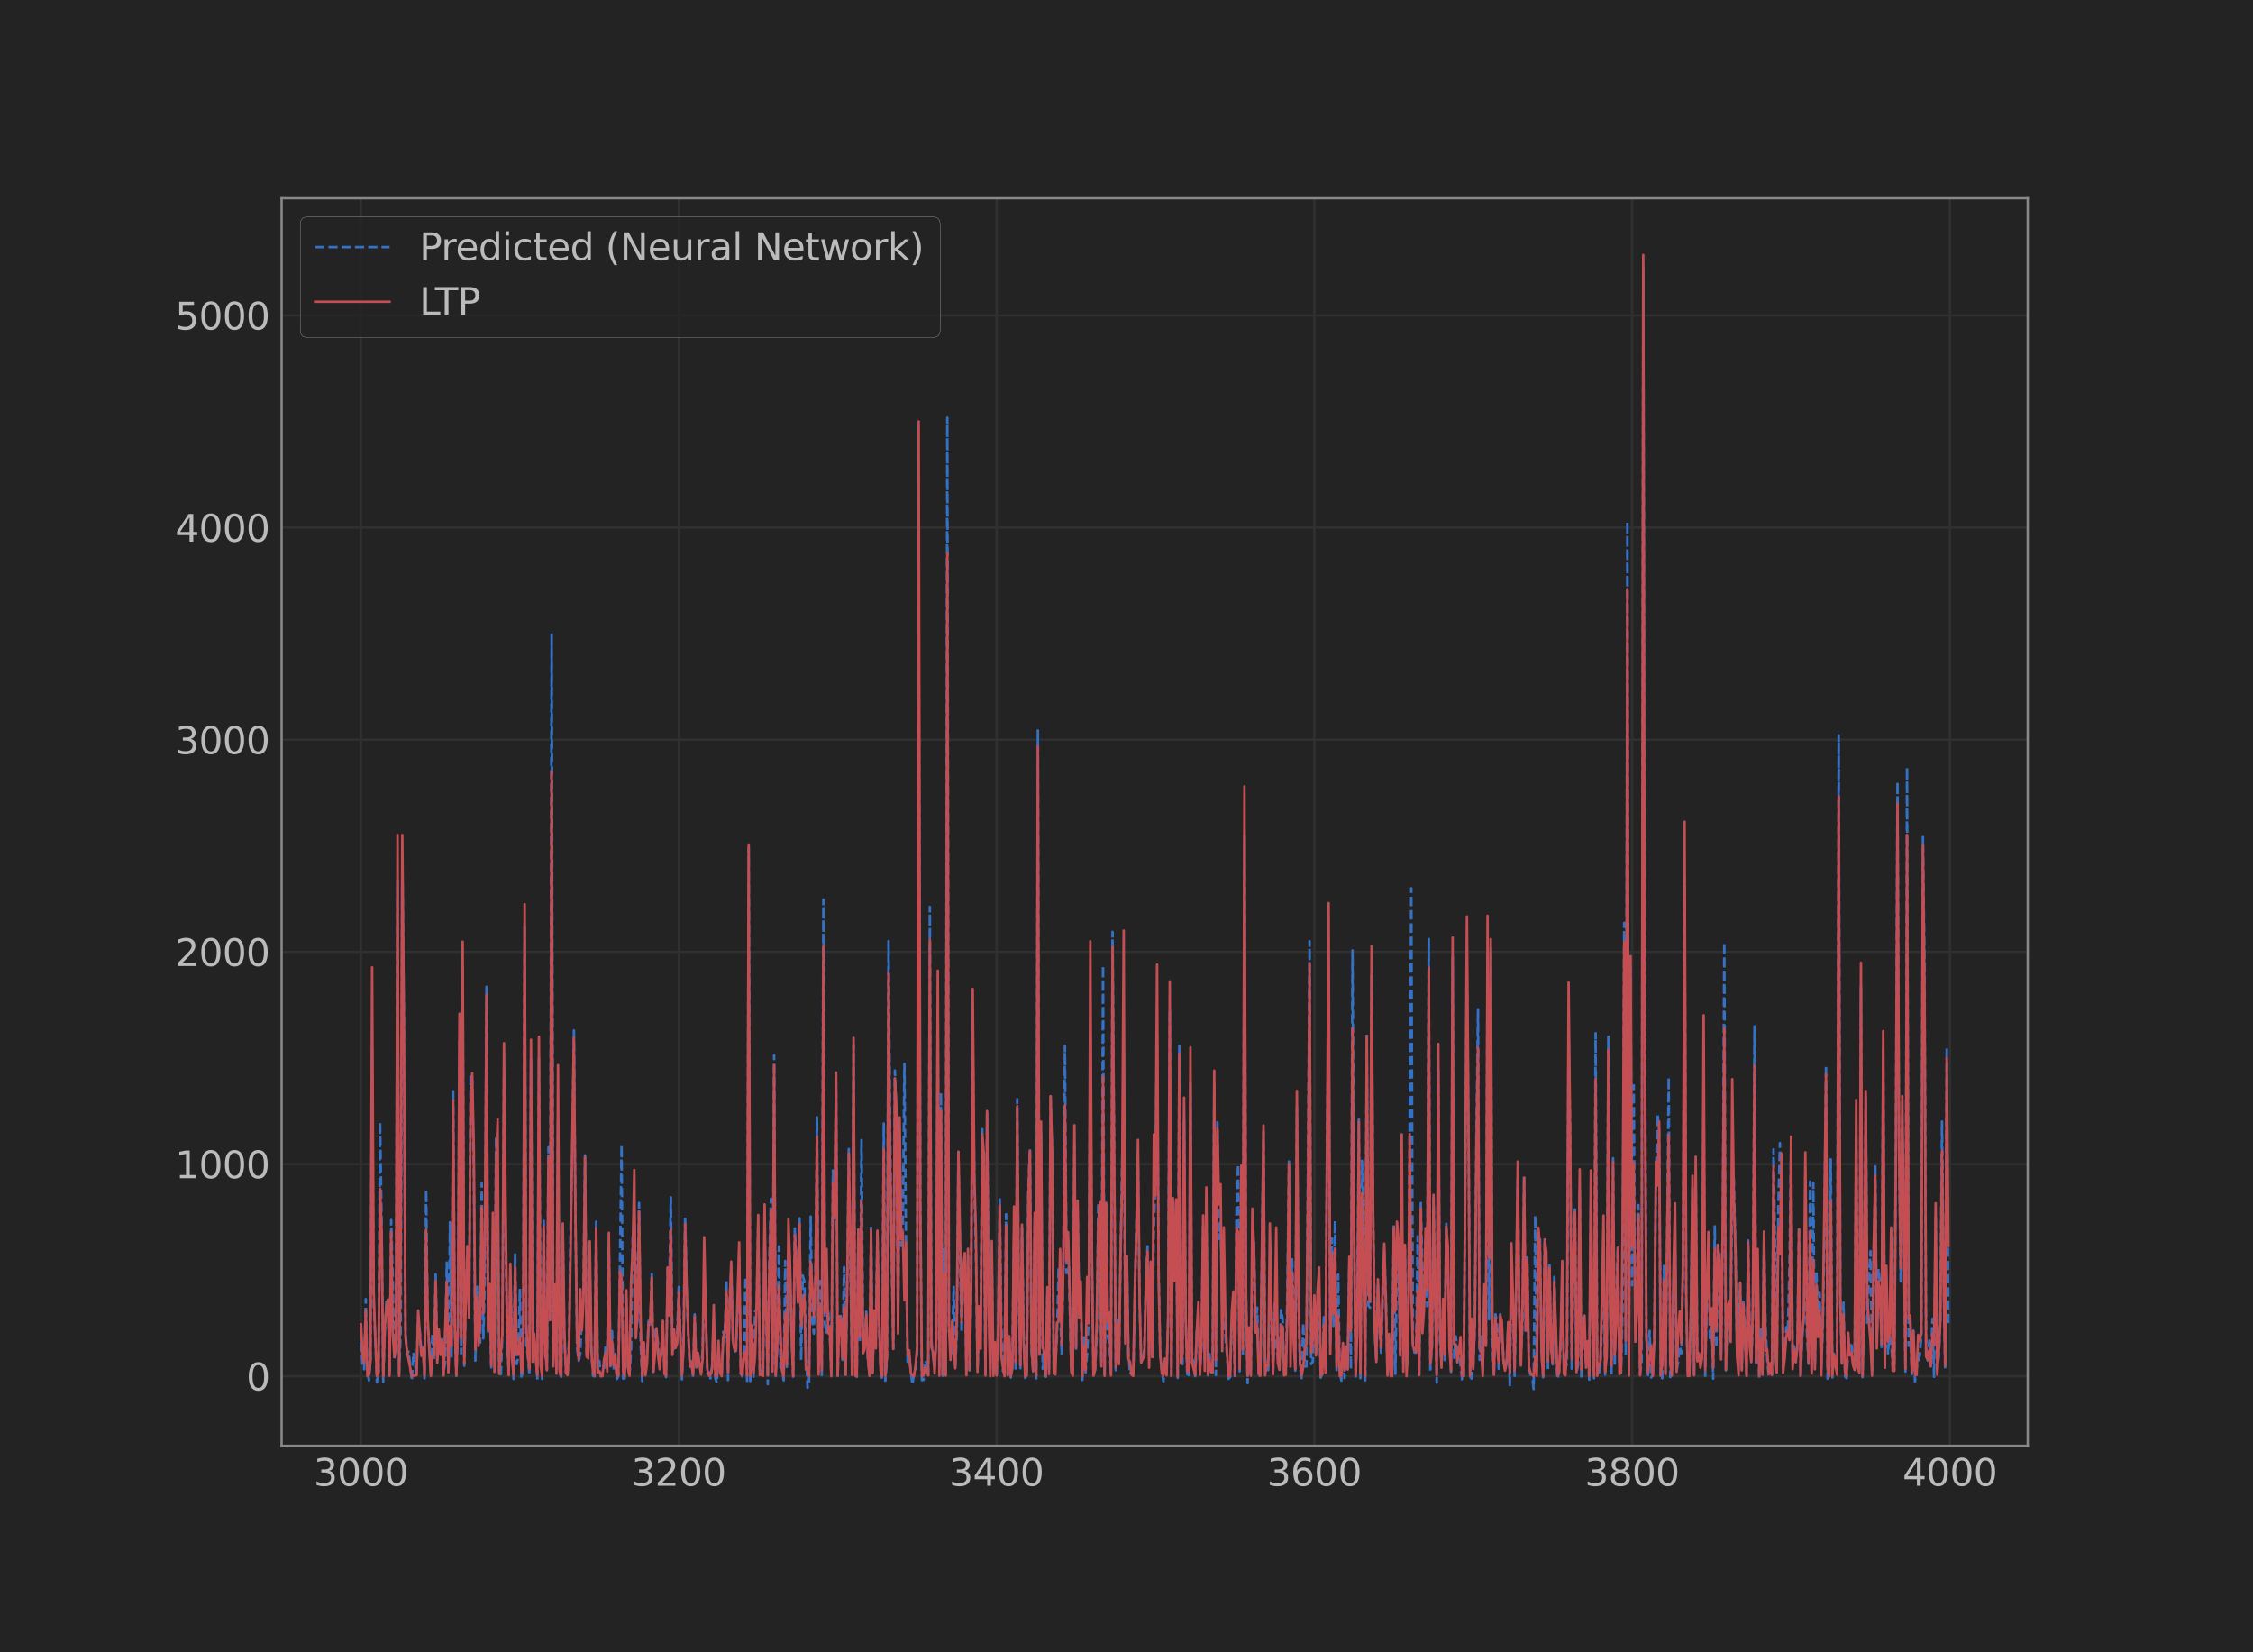 <?xml version="1.0" encoding="utf-8" standalone="no"?>
<!DOCTYPE svg PUBLIC "-//W3C//DTD SVG 1.1//EN"
  "http://www.w3.org/Graphics/SVG/1.1/DTD/svg11.dtd">
<svg xmlns:xlink="http://www.w3.org/1999/xlink" width="1080pt" height="792pt" viewBox="0 0 1080 792" xmlns="http://www.w3.org/2000/svg" version="1.1">
 <defs>
  <style type="text/css">*{stroke-linejoin: round; stroke-linecap: butt}</style>
 </defs>
 <g id="figure_1">
  <g id="patch_1">
   <path d="M 0 792 
L 1080 792 
L 1080 0 
L 0 0 
z
" style="fill: #232323"/>
  </g>
  <g id="axes_1">
   <g id="patch_2">
    <path d="M 135 693 
L 972 693 
L 972 95.04 
L 135 95.04 
z
" style="fill: #232323"/>
   </g>
   <g id="matplotlib.axis_1">
    <g id="xtick_1">
     <g id="line2d_1">
      <path d="M 173.045 693 
L 173.045 95.04 
" clip-path="url(#p5b82b9f1f6)" style="fill: none; stroke: #303030; stroke-width: 1.12; stroke-linecap: square"/>
     </g>
     <g id="line2d_2"/>
     <g id="text_1">
      <!-- 3000 -->
      <g style="fill: #bbbbbb" transform="translate(150.331 712.163)scale(0.178 -0.178)">
       <defs>
        <path id="DejaVuSans-33" d="M 2597 2516 
Q 3050 2419 3304 2112 
Q 3559 1806 3559 1356 
Q 3559 666 3084 287 
Q 2609 -91 1734 -91 
Q 1441 -91 1130 -33 
Q 819 25 488 141 
L 488 750 
Q 750 597 1062 519 
Q 1375 441 1716 441 
Q 2309 441 2620 675 
Q 2931 909 2931 1356 
Q 2931 1769 2642 2001 
Q 2353 2234 1838 2234 
L 1294 2234 
L 1294 2753 
L 1863 2753 
Q 2328 2753 2575 2939 
Q 2822 3125 2822 3475 
Q 2822 3834 2567 4026 
Q 2313 4219 1838 4219 
Q 1578 4219 1281 4162 
Q 984 4106 628 3988 
L 628 4550 
Q 988 4650 1302 4700 
Q 1616 4750 1894 4750 
Q 2613 4750 3031 4423 
Q 3450 4097 3450 3541 
Q 3450 3153 3228 2886 
Q 3006 2619 2597 2516 
z
" transform="scale(0.016)"/>
        <path id="DejaVuSans-30" d="M 2034 4250 
Q 1547 4250 1301 3770 
Q 1056 3291 1056 2328 
Q 1056 1369 1301 889 
Q 1547 409 2034 409 
Q 2525 409 2770 889 
Q 3016 1369 3016 2328 
Q 3016 3291 2770 3770 
Q 2525 4250 2034 4250 
z
M 2034 4750 
Q 2819 4750 3233 4129 
Q 3647 3509 3647 2328 
Q 3647 1150 3233 529 
Q 2819 -91 2034 -91 
Q 1250 -91 836 529 
Q 422 1150 422 2328 
Q 422 3509 836 4129 
Q 1250 4750 2034 4750 
z
" transform="scale(0.016)"/>
       </defs>
       <use xlink:href="#DejaVuSans-33"/>
       <use xlink:href="#DejaVuSans-30" x="63.623"/>
       <use xlink:href="#DejaVuSans-30" x="127.246"/>
       <use xlink:href="#DejaVuSans-30" x="190.869"/>
      </g>
     </g>
    </g>
    <g id="xtick_2">
     <g id="line2d_3">
      <path d="M 325.38 693 
L 325.38 95.04 
" clip-path="url(#p5b82b9f1f6)" style="fill: none; stroke: #303030; stroke-width: 1.12; stroke-linecap: square"/>
     </g>
     <g id="line2d_4"/>
     <g id="text_2">
      <!-- 3200 -->
      <g style="fill: #bbbbbb" transform="translate(302.665 712.163)scale(0.178 -0.178)">
       <defs>
        <path id="DejaVuSans-32" d="M 1228 531 
L 3431 531 
L 3431 0 
L 469 0 
L 469 531 
Q 828 903 1448 1529 
Q 2069 2156 2228 2338 
Q 2531 2678 2651 2914 
Q 2772 3150 2772 3378 
Q 2772 3750 2511 3984 
Q 2250 4219 1831 4219 
Q 1534 4219 1204 4116 
Q 875 4013 500 3803 
L 500 4441 
Q 881 4594 1212 4672 
Q 1544 4750 1819 4750 
Q 2544 4750 2975 4387 
Q 3406 4025 3406 3419 
Q 3406 3131 3298 2873 
Q 3191 2616 2906 2266 
Q 2828 2175 2409 1742 
Q 1991 1309 1228 531 
z
" transform="scale(0.016)"/>
       </defs>
       <use xlink:href="#DejaVuSans-33"/>
       <use xlink:href="#DejaVuSans-32" x="63.623"/>
       <use xlink:href="#DejaVuSans-30" x="127.246"/>
       <use xlink:href="#DejaVuSans-30" x="190.869"/>
      </g>
     </g>
    </g>
    <g id="xtick_3">
     <g id="line2d_5">
      <path d="M 477.714 693 
L 477.714 95.04 
" clip-path="url(#p5b82b9f1f6)" style="fill: none; stroke: #303030; stroke-width: 1.12; stroke-linecap: square"/>
     </g>
     <g id="line2d_6"/>
     <g id="text_3">
      <!-- 3400 -->
      <g style="fill: #bbbbbb" transform="translate(455 712.163)scale(0.178 -0.178)">
       <defs>
        <path id="DejaVuSans-34" d="M 2419 4116 
L 825 1625 
L 2419 1625 
L 2419 4116 
z
M 2253 4666 
L 3047 4666 
L 3047 1625 
L 3713 1625 
L 3713 1100 
L 3047 1100 
L 3047 0 
L 2419 0 
L 2419 1100 
L 313 1100 
L 313 1709 
L 2253 4666 
z
" transform="scale(0.016)"/>
       </defs>
       <use xlink:href="#DejaVuSans-33"/>
       <use xlink:href="#DejaVuSans-34" x="63.623"/>
       <use xlink:href="#DejaVuSans-30" x="127.246"/>
       <use xlink:href="#DejaVuSans-30" x="190.869"/>
      </g>
     </g>
    </g>
    <g id="xtick_4">
     <g id="line2d_7">
      <path d="M 630.048 693 
L 630.048 95.04 
" clip-path="url(#p5b82b9f1f6)" style="fill: none; stroke: #303030; stroke-width: 1.12; stroke-linecap: square"/>
     </g>
     <g id="line2d_8"/>
     <g id="text_4">
      <!-- 3600 -->
      <g style="fill: #bbbbbb" transform="translate(607.334 712.163)scale(0.178 -0.178)">
       <defs>
        <path id="DejaVuSans-36" d="M 2113 2584 
Q 1688 2584 1439 2293 
Q 1191 2003 1191 1497 
Q 1191 994 1439 701 
Q 1688 409 2113 409 
Q 2538 409 2786 701 
Q 3034 994 3034 1497 
Q 3034 2003 2786 2293 
Q 2538 2584 2113 2584 
z
M 3366 4563 
L 3366 3988 
Q 3128 4100 2886 4159 
Q 2644 4219 2406 4219 
Q 1781 4219 1451 3797 
Q 1122 3375 1075 2522 
Q 1259 2794 1537 2939 
Q 1816 3084 2150 3084 
Q 2853 3084 3261 2657 
Q 3669 2231 3669 1497 
Q 3669 778 3244 343 
Q 2819 -91 2113 -91 
Q 1303 -91 875 529 
Q 447 1150 447 2328 
Q 447 3434 972 4092 
Q 1497 4750 2381 4750 
Q 2619 4750 2861 4703 
Q 3103 4656 3366 4563 
z
" transform="scale(0.016)"/>
       </defs>
       <use xlink:href="#DejaVuSans-33"/>
       <use xlink:href="#DejaVuSans-36" x="63.623"/>
       <use xlink:href="#DejaVuSans-30" x="127.246"/>
       <use xlink:href="#DejaVuSans-30" x="190.869"/>
      </g>
     </g>
    </g>
    <g id="xtick_5">
     <g id="line2d_9">
      <path d="M 782.382 693 
L 782.382 95.04 
" clip-path="url(#p5b82b9f1f6)" style="fill: none; stroke: #303030; stroke-width: 1.12; stroke-linecap: square"/>
     </g>
     <g id="line2d_10"/>
     <g id="text_5">
      <!-- 3800 -->
      <g style="fill: #bbbbbb" transform="translate(759.668 712.163)scale(0.178 -0.178)">
       <defs>
        <path id="DejaVuSans-38" d="M 2034 2216 
Q 1584 2216 1326 1975 
Q 1069 1734 1069 1313 
Q 1069 891 1326 650 
Q 1584 409 2034 409 
Q 2484 409 2743 651 
Q 3003 894 3003 1313 
Q 3003 1734 2745 1975 
Q 2488 2216 2034 2216 
z
M 1403 2484 
Q 997 2584 770 2862 
Q 544 3141 544 3541 
Q 544 4100 942 4425 
Q 1341 4750 2034 4750 
Q 2731 4750 3128 4425 
Q 3525 4100 3525 3541 
Q 3525 3141 3298 2862 
Q 3072 2584 2669 2484 
Q 3125 2378 3379 2068 
Q 3634 1759 3634 1313 
Q 3634 634 3220 271 
Q 2806 -91 2034 -91 
Q 1263 -91 848 271 
Q 434 634 434 1313 
Q 434 1759 690 2068 
Q 947 2378 1403 2484 
z
M 1172 3481 
Q 1172 3119 1398 2916 
Q 1625 2713 2034 2713 
Q 2441 2713 2670 2916 
Q 2900 3119 2900 3481 
Q 2900 3844 2670 4047 
Q 2441 4250 2034 4250 
Q 1625 4250 1398 4047 
Q 1172 3844 1172 3481 
z
" transform="scale(0.016)"/>
       </defs>
       <use xlink:href="#DejaVuSans-33"/>
       <use xlink:href="#DejaVuSans-38" x="63.623"/>
       <use xlink:href="#DejaVuSans-30" x="127.246"/>
       <use xlink:href="#DejaVuSans-30" x="190.869"/>
      </g>
     </g>
    </g>
    <g id="xtick_6">
     <g id="line2d_11">
      <path d="M 934.716 693 
L 934.716 95.04 
" clip-path="url(#p5b82b9f1f6)" style="fill: none; stroke: #303030; stroke-width: 1.12; stroke-linecap: square"/>
     </g>
     <g id="line2d_12"/>
     <g id="text_6">
      <!-- 4000 -->
      <g style="fill: #bbbbbb" transform="translate(912.002 712.163)scale(0.178 -0.178)">
       <use xlink:href="#DejaVuSans-34"/>
       <use xlink:href="#DejaVuSans-30" x="63.623"/>
       <use xlink:href="#DejaVuSans-30" x="127.246"/>
       <use xlink:href="#DejaVuSans-30" x="190.869"/>
      </g>
     </g>
    </g>
   </g>
   <g id="matplotlib.axis_2">
    <g id="ytick_1">
     <g id="line2d_13">
      <path d="M 135 659.656 
L 972 659.656 
" clip-path="url(#p5b82b9f1f6)" style="fill: none; stroke: #303030; stroke-width: 1.12; stroke-linecap: square"/>
     </g>
     <g id="line2d_14"/>
     <g id="text_7">
      <!-- 0 -->
      <g style="fill: #bbbbbb" transform="translate(118.043 666.438)scale(0.178 -0.178)">
       <use xlink:href="#DejaVuSans-30"/>
      </g>
     </g>
    </g>
    <g id="ytick_2">
     <g id="line2d_15">
      <path d="M 135 557.955 
L 972 557.955 
" clip-path="url(#p5b82b9f1f6)" style="fill: none; stroke: #303030; stroke-width: 1.12; stroke-linecap: square"/>
     </g>
     <g id="line2d_16"/>
     <g id="text_8">
      <!-- 1000 -->
      <g style="fill: #bbbbbb" transform="translate(83.972 564.737)scale(0.178 -0.178)">
       <defs>
        <path id="DejaVuSans-31" d="M 794 531 
L 1825 531 
L 1825 4091 
L 703 3866 
L 703 4441 
L 1819 4666 
L 2450 4666 
L 2450 531 
L 3481 531 
L 3481 0 
L 794 0 
L 794 531 
z
" transform="scale(0.016)"/>
       </defs>
       <use xlink:href="#DejaVuSans-31"/>
       <use xlink:href="#DejaVuSans-30" x="63.623"/>
       <use xlink:href="#DejaVuSans-30" x="127.246"/>
       <use xlink:href="#DejaVuSans-30" x="190.869"/>
      </g>
     </g>
    </g>
    <g id="ytick_3">
     <g id="line2d_17">
      <path d="M 135 456.255 
L 972 456.255 
" clip-path="url(#p5b82b9f1f6)" style="fill: none; stroke: #303030; stroke-width: 1.12; stroke-linecap: square"/>
     </g>
     <g id="line2d_18"/>
     <g id="text_9">
      <!-- 2000 -->
      <g style="fill: #bbbbbb" transform="translate(83.972 463.037)scale(0.178 -0.178)">
       <use xlink:href="#DejaVuSans-32"/>
       <use xlink:href="#DejaVuSans-30" x="63.623"/>
       <use xlink:href="#DejaVuSans-30" x="127.246"/>
       <use xlink:href="#DejaVuSans-30" x="190.869"/>
      </g>
     </g>
    </g>
    <g id="ytick_4">
     <g id="line2d_19">
      <path d="M 135 354.555 
L 972 354.555 
" clip-path="url(#p5b82b9f1f6)" style="fill: none; stroke: #303030; stroke-width: 1.12; stroke-linecap: square"/>
     </g>
     <g id="line2d_20"/>
     <g id="text_10">
      <!-- 3000 -->
      <g style="fill: #bbbbbb" transform="translate(83.972 361.336)scale(0.178 -0.178)">
       <use xlink:href="#DejaVuSans-33"/>
       <use xlink:href="#DejaVuSans-30" x="63.623"/>
       <use xlink:href="#DejaVuSans-30" x="127.246"/>
       <use xlink:href="#DejaVuSans-30" x="190.869"/>
      </g>
     </g>
    </g>
    <g id="ytick_5">
     <g id="line2d_21">
      <path d="M 135 252.854 
L 972 252.854 
" clip-path="url(#p5b82b9f1f6)" style="fill: none; stroke: #303030; stroke-width: 1.12; stroke-linecap: square"/>
     </g>
     <g id="line2d_22"/>
     <g id="text_11">
      <!-- 4000 -->
      <g style="fill: #bbbbbb" transform="translate(83.972 259.636)scale(0.178 -0.178)">
       <use xlink:href="#DejaVuSans-34"/>
       <use xlink:href="#DejaVuSans-30" x="63.623"/>
       <use xlink:href="#DejaVuSans-30" x="127.246"/>
       <use xlink:href="#DejaVuSans-30" x="190.869"/>
      </g>
     </g>
    </g>
    <g id="ytick_6">
     <g id="line2d_23">
      <path d="M 135 151.154 
L 972 151.154 
" clip-path="url(#p5b82b9f1f6)" style="fill: none; stroke: #303030; stroke-width: 1.12; stroke-linecap: square"/>
     </g>
     <g id="line2d_24"/>
     <g id="text_12">
      <!-- 5000 -->
      <g style="fill: #bbbbbb" transform="translate(83.972 157.935)scale(0.178 -0.178)">
       <defs>
        <path id="DejaVuSans-35" d="M 691 4666 
L 3169 4666 
L 3169 4134 
L 1269 4134 
L 1269 2991 
Q 1406 3038 1543 3061 
Q 1681 3084 1819 3084 
Q 2600 3084 3056 2656 
Q 3513 2228 3513 1497 
Q 3513 744 3044 326 
Q 2575 -91 1722 -91 
Q 1428 -91 1123 -41 
Q 819 9 494 109 
L 494 744 
Q 775 591 1075 516 
Q 1375 441 1709 441 
Q 2250 441 2565 725 
Q 2881 1009 2881 1497 
Q 2881 1984 2565 2268 
Q 2250 2553 1709 2553 
Q 1456 2553 1204 2497 
Q 953 2441 691 2322 
L 691 4666 
z
" transform="scale(0.016)"/>
       </defs>
       <use xlink:href="#DejaVuSans-35"/>
       <use xlink:href="#DejaVuSans-30" x="63.623"/>
       <use xlink:href="#DejaVuSans-30" x="127.246"/>
       <use xlink:href="#DejaVuSans-30" x="190.869"/>
      </g>
     </g>
    </g>
   </g>
   <g id="line2d_25">
    <path d="M 173.045 643.407 
L 173.807 654.529 
L 174.569 656.323 
L 175.33 622.689 
L 176.092 657.542 
L 176.854 661.671 
L 177.615 651.777 
L 178.377 503.867 
L 179.139 625.474 
L 179.9 641.11 
L 180.662 662.607 
L 181.424 657.593 
L 182.186 537.783 
L 182.947 586.679 
L 183.709 662.436 
L 184.471 637.266 
L 185.232 623.872 
L 185.994 628.424 
L 186.756 657.84 
L 187.517 584.807 
L 188.279 612.376 
L 189.041 651.611 
L 189.802 642.452 
L 190.564 421.992 
L 191.326 658.114 
L 192.087 638.243 
L 192.849 410.934 
L 193.611 489.974 
L 194.372 638.025 
L 195.134 649.023 
L 195.896 647.863 
L 197.419 661.793 
L 198.181 648.394 
L 199.704 659.319 
L 200.466 631.026 
L 201.227 638.179 
L 201.989 647.957 
L 202.751 645.74 
L 203.512 660.641 
L 204.274 570.324 
L 205.036 636.105 
L 205.797 644.965 
L 206.559 658.856 
L 207.321 639.278 
L 208.082 651.816 
L 208.844 610.818 
L 209.606 651.886 
L 210.367 643.603 
L 211.129 643.801 
L 211.891 641.843 
L 212.652 657.428 
L 213.414 653.295 
L 214.176 605.184 
L 214.937 657.234 
L 215.699 585.856 
L 216.461 650.195 
L 217.222 522.134 
L 217.984 634.689 
L 218.746 659.566 
L 219.507 636.619 
L 220.269 498.172 
L 221.031 648.739 
L 221.792 464.192 
L 222.554 654.701 
L 223.316 622.908 
L 224.077 597.441 
L 224.839 630.655 
L 225.601 514.715 
L 226.362 517.995 
L 227.124 562.608 
L 227.886 652.228 
L 228.647 616.761 
L 229.409 641.3 
L 230.171 643.606 
L 230.932 567.052 
L 231.694 641.569 
L 232.456 611.725 
L 233.217 472.985 
L 233.979 638.281 
L 234.741 617.946 
L 235.502 655.487 
L 236.264 608.484 
L 237.026 652.065 
L 237.787 544.919 
L 238.549 564.533 
L 239.311 657.063 
L 240.072 659.987 
L 240.834 639.018 
L 241.596 516.054 
L 242.357 594.439 
L 243.119 643.51 
L 243.881 656.69 
L 244.643 611.132 
L 245.404 641.301 
L 246.166 660.964 
L 246.928 601.262 
L 247.689 653.881 
L 248.451 650.227 
L 249.213 617.702 
L 249.974 661.031 
L 250.736 655.351 
L 251.498 443.836 
L 252.259 644.645 
L 253.021 649.864 
L 253.783 659.22 
L 254.544 507.287 
L 255.306 636.582 
L 256.829 647.556 
L 257.591 661.367 
L 258.353 507.216 
L 259.114 637.52 
L 259.876 660.941 
L 260.638 585.224 
L 261.399 649.657 
L 262.161 656.371 
L 262.923 549.9 
L 263.684 632.697 
L 264.446 303.612 
L 265.208 643.298 
L 265.969 625.533 
L 266.731 656.24 
L 267.493 536.537 
L 268.254 658.303 
L 269.016 659.919 
L 269.778 589.241 
L 270.539 642.734 
L 271.301 657.701 
L 272.063 658.049 
L 272.824 641.19 
L 273.586 583.453 
L 274.348 554.673 
L 275.109 493.914 
L 275.871 587.224 
L 276.633 646.346 
L 277.394 652.281 
L 278.156 649.022 
L 278.918 628.652 
L 279.679 617.715 
L 280.441 553.788 
L 281.203 649.222 
L 281.964 647.57 
L 282.726 607.471 
L 283.488 647.591 
L 284.249 659.46 
L 285.011 659.76 
L 285.773 585.599 
L 286.534 657.523 
L 287.296 652.363 
L 288.058 659.719 
L 288.819 657.669 
L 289.581 656.605 
L 290.343 644.348 
L 291.104 645.756 
L 291.866 598.494 
L 292.628 654.968 
L 293.389 638.046 
L 294.151 656.501 
L 294.913 648.916 
L 295.674 661.052 
L 296.436 659.745 
L 297.959 548.89 
L 298.721 660.772 
L 299.483 660.686 
L 300.244 622.538 
L 301.006 656.189 
L 301.768 658.749 
L 302.529 646.751 
L 303.291 593.361 
L 304.053 585.432 
L 304.814 605.61 
L 305.576 633.54 
L 306.338 576.583 
L 307.1 644.164 
L 307.861 662.016 
L 308.623 645.605 
L 309.385 655.457 
L 310.146 650.552 
L 310.908 633.155 
L 311.67 636.352 
L 312.431 610.161 
L 313.193 657.593 
L 313.955 637.641 
L 314.716 638.934 
L 315.478 644.112 
L 316.24 654.686 
L 317.001 649.231 
L 317.763 638.125 
L 318.525 656.408 
L 319.286 660.11 
L 320.048 607.918 
L 320.81 618.15 
L 321.571 573.939 
L 322.333 643.658 
L 323.095 647.372 
L 323.856 645.145 
L 324.618 638.411 
L 325.38 616.854 
L 326.903 661.143 
L 327.665 642.089 
L 328.426 583.334 
L 329.188 620.276 
L 329.95 640.737 
L 330.711 655.201 
L 331.473 652.464 
L 332.235 659.935 
L 332.996 630.046 
L 333.758 654.619 
L 334.52 651.802 
L 335.281 652.572 
L 336.043 658.732 
L 336.805 646.393 
L 337.566 623 
L 338.328 631.257 
L 339.09 658.308 
L 339.851 657.737 
L 340.613 660.685 
L 341.375 654.754 
L 342.136 633.189 
L 342.898 660.726 
L 343.66 662.916 
L 344.421 648.377 
L 345.183 656.147 
L 345.945 659.618 
L 346.706 638.362 
L 347.468 641.034 
L 348.23 613.512 
L 348.991 661.546 
L 349.753 622.584 
L 350.515 608.677 
L 351.276 636.616 
L 352.038 648.283 
L 352.8 647.104 
L 353.561 627.879 
L 354.323 602.289 
L 355.085 658.207 
L 355.846 659.748 
L 356.608 646.917 
L 357.37 612.067 
L 358.131 663.201 
L 358.893 406.443 
L 359.655 661.972 
L 360.416 642.836 
L 361.178 659.927 
L 361.94 628.722 
L 362.701 627.561 
L 363.463 587.527 
L 364.225 656.135 
L 364.986 658.04 
L 365.748 659.117 
L 366.51 589.753 
L 367.271 629.917 
L 368.033 663.49 
L 368.795 602.459 
L 369.557 574.632 
L 370.318 654.679 
L 371.08 505.849 
L 371.842 659.621 
L 372.603 645.155 
L 373.365 597.476 
L 374.127 655.394 
L 374.888 656.02 
L 375.65 661.661 
L 376.412 604.419 
L 377.173 655.229 
L 377.935 609.677 
L 378.697 610.865 
L 379.458 639.268 
L 380.22 659.854 
L 380.982 588.857 
L 381.743 603.15 
L 382.505 612.889 
L 383.267 583.964 
L 384.028 651.942 
L 384.79 611.401 
L 385.552 614.102 
L 386.313 643.531 
L 387.075 665.229 
L 387.837 662.973 
L 388.598 583.128 
L 389.36 633.441 
L 390.122 639.23 
L 390.883 612.222 
L 391.645 535.526 
L 392.407 653.22 
L 393.168 613.943 
L 393.93 659.118 
L 394.692 431.197 
L 395.453 634.625 
L 396.215 639.285 
L 396.977 627.699 
L 397.738 638.183 
L 398.5 659.037 
L 399.262 560.999 
L 400.023 584.912 
L 400.785 518.303 
L 401.547 659.489 
L 402.308 632.136 
L 403.07 630.776 
L 403.832 651.866 
L 404.593 607.368 
L 405.355 659.065 
L 406.117 613.499 
L 406.878 550.768 
L 407.64 610.775 
L 408.402 652.103 
L 409.163 500.934 
L 409.925 657.046 
L 410.687 659.992 
L 411.448 592.873 
L 412.21 643.568 
L 412.972 546.456 
L 413.733 644.65 
L 414.495 642.124 
L 415.257 628.722 
L 416.018 652.493 
L 416.78 657.885 
L 417.542 587.835 
L 418.303 657.343 
L 419.065 629.076 
L 419.827 636.966 
L 420.588 590.591 
L 421.35 635.486 
L 422.112 656.132 
L 422.873 661.216 
L 423.635 538.542 
L 424.397 661.863 
L 425.158 652.104 
L 425.92 451.092 
L 426.682 540.285 
L 427.443 605.36 
L 428.205 646.454 
L 428.967 513.127 
L 429.729 537.097 
L 430.49 634.787 
L 431.252 549.22 
L 432.014 597.218 
L 432.775 586.352 
L 433.537 509.984 
L 434.299 599.301 
L 435.06 652.738 
L 435.822 651.054 
L 436.584 656.791 
L 437.345 663.731 
L 438.107 658.878 
L 438.869 656.904 
L 439.63 648.245 
L 440.392 292.139 
L 441.154 574.727 
L 441.915 661.567 
L 442.677 661.43 
L 443.439 652.286 
L 444.2 653.477 
L 444.962 659.249 
L 445.724 434.725 
L 446.485 642.65 
L 447.247 650.246 
L 448.009 654.878 
L 448.77 642.221 
L 449.532 484.233 
L 450.294 656.191 
L 451.055 523.779 
L 451.817 659.498 
L 452.579 598.201 
L 453.34 658.447 
L 454.102 200.212 
L 454.864 637.831 
L 455.625 643.141 
L 456.387 649.642 
L 457.149 616.87 
L 457.91 654.86 
L 458.672 639.134 
L 459.434 552.113 
L 460.195 605.58 
L 460.957 638.851 
L 461.719 611.273 
L 462.48 607.79 
L 463.242 656.673 
L 464.004 601.64 
L 464.765 657.783 
L 465.527 616.314 
L 466.289 489.086 
L 467.05 568.634 
L 467.812 601.513 
L 468.574 656.447 
L 469.335 631.968 
L 470.097 639.58 
L 470.859 541.219 
L 471.62 568.326 
L 472.382 659.395 
L 473.144 533.78 
L 473.905 615.173 
L 474.667 656.577 
L 475.429 601.642 
L 476.19 658.001 
L 476.952 648.11 
L 477.714 659.861 
L 478.475 634.858 
L 479.237 574.846 
L 479.999 634.452 
L 480.76 657.315 
L 481.522 657.888 
L 482.284 582.025 
L 483.045 659.034 
L 483.807 642.763 
L 484.569 660.305 
L 485.33 648.861 
L 486.092 591.203 
L 486.854 657.051 
L 487.615 526.779 
L 488.377 624.014 
L 489.139 655.865 
L 489.9 588.692 
L 490.662 637.382 
L 491.424 660.486 
L 492.186 659.425 
L 492.947 569.36 
L 493.709 550.328 
L 494.471 648.489 
L 495.232 656.809 
L 495.994 583.503 
L 496.756 660.697 
L 497.517 350.123 
L 498.279 648.12 
L 499.041 543.432 
L 499.802 656.093 
L 500.564 650.561 
L 501.326 659.951 
L 502.087 619.87 
L 502.849 656.24 
L 503.611 525.529 
L 504.372 556.724 
L 505.134 657.615 
L 505.896 652.817 
L 506.657 641.082 
L 507.419 608.46 
L 508.942 648.981 
L 509.704 607.855 
L 510.466 501.377 
L 511.227 610.239 
L 511.989 593.753 
L 513.512 657.851 
L 514.274 658.488 
L 515.036 549.305 
L 515.797 647.111 
L 516.559 580.059 
L 517.321 627.956 
L 518.082 620.836 
L 518.844 661.499 
L 519.606 641.029 
L 520.367 657.948 
L 521.129 648.797 
L 521.891 632.152 
L 522.652 496.632 
L 523.414 604.788 
L 524.176 658.116 
L 524.937 656.526 
L 525.699 641.479 
L 526.461 576.748 
L 527.222 591.335 
L 527.984 653.699 
L 528.746 462.861 
L 529.507 658.657 
L 530.269 578.171 
L 531.031 640.573 
L 531.792 643.778 
L 532.554 658.423 
L 533.316 446.666 
L 534.839 656.811 
L 535.601 632.931 
L 536.362 652.461 
L 537.886 557.303 
L 538.647 526.117 
L 539.409 640.915 
L 540.171 602.292 
L 540.932 649.091 
L 541.694 658.663 
L 542.456 656.926 
L 543.217 660.081 
L 544.741 585.713 
L 545.502 558.355 
L 546.264 623.199 
L 547.026 652.958 
L 547.787 652.171 
L 548.549 646.001 
L 549.311 613.652 
L 550.072 597.387 
L 550.834 650.418 
L 551.596 604.935 
L 552.357 650.513 
L 553.119 588.198 
L 553.881 565.558 
L 554.643 496.457 
L 555.404 607.959 
L 556.166 650.456 
L 557.689 662.159 
L 558.451 652.844 
L 559.213 657.48 
L 559.974 632.18 
L 560.736 484.218 
L 561.498 659.426 
L 562.259 576.105 
L 563.021 611.443 
L 563.783 575.28 
L 564.544 660.48 
L 565.306 501.422 
L 566.068 642.73 
L 566.829 653.931 
L 567.591 537.233 
L 568.353 631.927 
L 569.114 659.8 
L 569.876 660.175 
L 570.638 518.925 
L 571.399 647.787 
L 572.161 654.508 
L 572.923 659.636 
L 573.684 638.103 
L 574.446 632.255 
L 575.208 657.275 
L 575.969 645.339 
L 576.731 588.087 
L 577.493 651.983 
L 578.254 578.552 
L 579.016 659.219 
L 579.778 649.013 
L 580.539 657.71 
L 581.301 656.928 
L 582.063 519.485 
L 582.824 659.119 
L 583.586 537.973 
L 584.348 593.935 
L 585.109 585.771 
L 585.871 624.646 
L 586.633 636.492 
L 587.394 640.167 
L 588.156 649.336 
L 588.918 660.925 
L 589.679 660.02 
L 590.441 635.219 
L 591.203 631.103 
L 591.964 660.541 
L 592.726 580.605 
L 593.488 558.14 
L 594.249 657.314 
L 595.011 566.782 
L 595.773 650.263 
L 596.534 400.426 
L 597.296 621.577 
L 598.058 663.002 
L 598.819 640.93 
L 599.581 658.753 
L 600.343 610.629 
L 601.104 594.46 
L 601.866 638.231 
L 602.628 626.763 
L 603.389 658.422 
L 604.151 659.972 
L 605.674 542.285 
L 606.436 650.675 
L 607.198 656.063 
L 607.959 656.762 
L 608.721 619.895 
L 609.483 627.562 
L 610.244 658.102 
L 611.006 624.961 
L 611.768 646.536 
L 612.529 650.453 
L 613.291 656.191 
L 614.053 627.977 
L 614.814 631.889 
L 615.576 658.329 
L 616.338 658.115 
L 617.1 619.804 
L 617.861 556.711 
L 618.623 635.834 
L 619.385 603.592 
L 620.146 628.321 
L 620.908 656.958 
L 621.67 530.983 
L 622.431 625.159 
L 623.193 655.699 
L 623.955 660.588 
L 624.716 634.143 
L 625.478 654.939 
L 626.24 655.07 
L 627.763 451.131 
L 628.525 653.852 
L 629.286 652.718 
L 630.048 622.905 
L 630.81 648.659 
L 631.571 624.148 
L 632.333 622.36 
L 633.095 660.368 
L 633.856 658.478 
L 634.618 630.543 
L 635.38 656.257 
L 636.141 543.165 
L 636.903 486.552 
L 637.665 644.197 
L 638.426 593.614 
L 639.188 635.586 
L 639.95 585.092 
L 640.711 656.755 
L 641.473 610.929 
L 642.235 657.451 
L 642.996 661.799 
L 643.758 645.358 
L 644.52 660.581 
L 645.281 644.951 
L 646.043 654.714 
L 646.805 606.126 
L 647.566 656.248 
L 648.328 455.557 
L 649.09 586.928 
L 649.851 660.346 
L 650.613 631.541 
L 651.375 536.521 
L 652.136 660.588 
L 652.898 556.401 
L 653.66 589.645 
L 654.421 662.598 
L 655.183 495.87 
L 655.945 625.823 
L 656.706 626.814 
L 657.468 467.196 
L 658.23 581.448 
L 658.991 636.271 
L 659.753 652.655 
L 660.515 616.253 
L 661.276 638.102 
L 662.038 648.44 
L 663.561 600.523 
L 664.323 621.737 
L 665.085 657.58 
L 665.846 640.966 
L 666.608 657.648 
L 667.37 658.795 
L 668.131 586.921 
L 668.893 658.49 
L 669.655 599.087 
L 670.416 603.742 
L 671.178 648.044 
L 671.94 582.653 
L 672.701 653.423 
L 673.463 598.702 
L 674.225 655.634 
L 674.986 646.323 
L 676.51 425.762 
L 677.271 643.396 
L 678.033 648.365 
L 678.795 648.431 
L 679.557 592.642 
L 680.318 658.863 
L 681.08 576.676 
L 681.842 609.66 
L 682.603 626.133 
L 683.365 594.389 
L 684.127 626.083 
L 684.888 450.116 
L 685.65 656.443 
L 686.412 645.007 
L 687.173 574.299 
L 688.697 662.674 
L 689.458 512.259 
L 690.22 642.738 
L 690.982 654.141 
L 691.743 626.528 
L 692.505 651.923 
L 693.267 585.876 
L 695.552 657.64 
L 696.313 458.964 
L 697.075 650.869 
L 697.837 640.496 
L 698.598 647.267 
L 699.36 647.548 
L 700.883 661.297 
L 701.645 661.373 
L 703.168 466.096 
L 703.93 540.504 
L 704.692 660.01 
L 705.453 660.808 
L 706.215 653.375 
L 706.977 636.4 
L 707.738 543.246 
L 708.5 483.804 
L 709.262 651.839 
L 710.023 640.595 
L 710.785 657.792 
L 711.547 620.699 
L 712.308 643.928 
L 713.07 456.497 
L 713.832 632.355 
L 714.593 454.241 
L 715.355 643.745 
L 716.117 659.057 
L 716.878 629.994 
L 717.64 634.306 
L 718.402 656.121 
L 719.163 629.891 
L 719.925 641.697 
L 720.687 650.177 
L 721.448 656.778 
L 722.21 652.526 
L 722.972 634.564 
L 723.733 664.443 
L 724.495 612.789 
L 725.257 623.289 
L 726.018 659.512 
L 726.78 618.156 
L 727.542 565.216 
L 728.303 627.512 
L 729.065 649.319 
L 729.827 634.754 
L 730.588 563.817 
L 731.35 639.06 
L 732.112 602.68 
L 732.873 655.301 
L 733.635 658.965 
L 734.397 658.562 
L 735.158 665.82 
L 735.92 582.684 
L 736.682 656.224 
L 737.443 590.986 
L 738.205 593.957 
L 738.967 648.412 
L 739.729 660.178 
L 740.49 593.526 
L 741.252 606.608 
L 742.014 656.85 
L 742.775 605.648 
L 743.537 646.847 
L 744.299 654.022 
L 745.06 612.075 
L 745.822 643.056 
L 746.584 661.057 
L 747.345 657.855 
L 748.107 646.468 
L 748.869 613.099 
L 749.63 652.467 
L 750.392 656.284 
L 751.154 653.322 
L 751.915 496.066 
L 752.677 542.796 
L 753.439 656.08 
L 754.2 607.332 
L 754.962 579.741 
L 755.724 657.695 
L 756.485 654.416 
L 757.247 570.548 
L 758.009 660.524 
L 758.77 631.633 
L 759.532 643.805 
L 760.294 654.167 
L 761.055 645.641 
L 761.817 661.323 
L 762.579 579.647 
L 763.34 632.21 
L 764.102 660.628 
L 764.864 495.259 
L 765.625 651.706 
L 766.387 658.745 
L 767.149 653.742 
L 767.91 634.895 
L 768.672 601.302 
L 769.434 658.895 
L 770.195 645.607 
L 770.957 496.929 
L 771.719 619.864 
L 772.48 658.885 
L 773.242 555.204 
L 774.004 654.675 
L 774.765 621.706 
L 775.527 597.337 
L 776.289 653.716 
L 777.05 658.006 
L 777.812 627.763 
L 778.574 442.367 
L 779.335 649.532 
L 780.097 249.949 
L 780.859 657.83 
L 781.62 464.038 
L 782.382 616.072 
L 783.144 520.233 
L 783.905 634.919 
L 784.667 622.181 
L 785.429 577.597 
L 786.19 658.639 
L 786.952 652.551 
L 787.714 127.813 
L 788.475 487.401 
L 789.237 641.194 
L 789.999 659.147 
L 790.76 637.942 
L 791.522 660.243 
L 792.284 659.044 
L 793.045 637.19 
L 793.807 562.576 
L 794.569 534.056 
L 795.33 541.977 
L 796.092 661.343 
L 796.854 660.488 
L 797.615 606.807 
L 798.377 658.14 
L 799.139 599.26 
L 799.9 516.36 
L 800.662 660.08 
L 801.424 658.662 
L 802.186 623.767 
L 802.947 599.935 
L 803.709 657.056 
L 804.471 652.414 
L 805.232 645.195 
L 805.994 648.767 
L 806.756 608.9 
L 807.517 420.705 
L 808.279 624.162 
L 809.041 657.175 
L 809.802 657.949 
L 810.564 628.053 
L 811.326 569.247 
L 812.087 659.248 
L 812.849 563.467 
L 813.611 650.007 
L 814.372 647.697 
L 815.134 654.478 
L 815.896 647.791 
L 816.657 528.272 
L 817.419 659.481 
L 818.181 620.951 
L 818.942 605.082 
L 819.704 642.41 
L 820.466 631.196 
L 821.227 660.808 
L 821.989 587.817 
L 822.751 645.969 
L 823.512 607.484 
L 824.274 600.533 
L 825.036 649.649 
L 825.797 594.247 
L 826.559 451.791 
L 827.321 656.843 
L 828.082 632.545 
L 828.844 627.928 
L 829.606 633.177 
L 830.367 569.759 
L 831.129 565.175 
L 831.891 599.006 
L 832.652 647.554 
L 833.414 623.607 
L 834.176 615.523 
L 834.937 656.262 
L 835.699 623.033 
L 836.461 638.589 
L 837.222 659.244 
L 837.984 594.583 
L 838.746 638.005 
L 839.507 652.943 
L 840.269 631.824 
L 841.031 491.964 
L 841.792 653.38 
L 842.554 634.07 
L 843.316 661.219 
L 844.077 636.635 
L 844.839 657.099 
L 845.601 592.168 
L 846.362 636.93 
L 847.124 651.649 
L 847.886 660.131 
L 848.647 654.578 
L 849.409 658.562 
L 850.171 550.903 
L 850.932 599.043 
L 851.694 657.813 
L 852.456 579.104 
L 853.217 547.899 
L 853.979 570.267 
L 854.741 655.852 
L 855.502 649.123 
L 856.264 636.187 
L 857.026 638.491 
L 857.787 606.522 
L 858.549 551.713 
L 859.311 652.314 
L 860.072 645.294 
L 860.834 652.932 
L 861.596 644.995 
L 862.357 587.837 
L 863.119 659.446 
L 863.881 641.856 
L 864.643 632.324 
L 865.404 613.597 
L 866.166 639.456 
L 866.928 653.747 
L 867.689 566.362 
L 868.451 658.411 
L 869.213 566.991 
L 869.974 654.063 
L 870.736 609.511 
L 871.498 634.844 
L 872.259 619.685 
L 873.021 656.071 
L 873.783 636.782 
L 874.544 592.898 
L 875.306 510.709 
L 876.068 660.817 
L 876.829 659.094 
L 877.591 555.701 
L 878.353 660.252 
L 879.114 648.872 
L 879.876 655.273 
L 880.638 657.048 
L 881.399 352.465 
L 882.161 622.785 
L 882.923 654.075 
L 883.684 624.347 
L 884.446 659.774 
L 885.208 660.594 
L 885.969 646.697 
L 886.731 644.132 
L 887.493 644.891 
L 888.254 651.299 
L 889.016 652.161 
L 889.778 545.314 
L 890.539 640.228 
L 891.301 658.153 
L 892.063 472.846 
L 892.824 660.115 
L 893.586 617.771 
L 894.348 525.664 
L 895.109 634.829 
L 895.871 612.129 
L 896.633 599.709 
L 897.394 656.843 
L 898.156 612.723 
L 898.918 557.944 
L 899.679 643.181 
L 900.441 608.113 
L 901.203 615.273 
L 901.964 647.066 
L 902.726 502.903 
L 903.488 655.584 
L 904.249 616.702 
L 905.011 648.738 
L 905.773 640.315 
L 906.534 643.573 
L 907.296 655.227 
L 908.058 656.547 
L 908.819 545.764 
L 909.581 374.756 
L 910.343 554.744 
L 911.104 614.19 
L 911.866 544.685 
L 912.628 586.457 
L 913.389 657.436 
L 914.151 367.832 
L 914.913 645.148 
L 915.674 633.017 
L 916.436 658.698 
L 917.198 637.791 
L 917.959 662.203 
L 918.721 655.985 
L 919.483 652.338 
L 920.244 649.76 
L 921.006 640.205 
L 921.768 401.2 
L 922.529 462.313 
L 923.291 646.886 
L 924.053 652.207 
L 924.814 642.584 
L 925.576 652.616 
L 926.338 632.19 
L 927.1 659.94 
L 927.861 582.711 
L 928.623 656.385 
L 929.385 649.993 
L 930.146 632.132 
L 930.908 537.594 
L 931.67 608.917 
L 932.431 656.044 
L 933.193 502.123 
L 933.955 635.899 
L 933.955 635.899 
" clip-path="url(#p5b82b9f1f6)" style="fill: none; stroke-dasharray: 4.44,1.92; stroke-dashoffset: 0; stroke: #3572c6; stroke-width: 1.2"/>
   </g>
   <g id="line2d_26">
    <path d="M 173.045 634.76 
L 173.807 649.384 
L 174.569 653.223 
L 175.33 628.027 
L 176.092 659.585 
L 176.854 659.208 
L 177.615 652.537 
L 178.377 463.679 
L 179.139 619.332 
L 179.9 641.675 
L 180.662 659.651 
L 181.424 657.947 
L 182.186 569.753 
L 182.947 590.5 
L 183.709 659.575 
L 184.471 635.96 
L 185.232 626.502 
L 185.994 622.896 
L 186.756 659.458 
L 187.517 590.5 
L 188.279 639.011 
L 189.041 650.503 
L 189.802 645.418 
L 190.564 400.218 
L 191.326 659.544 
L 192.087 595.483 
L 192.849 400.218 
L 193.611 490.02 
L 194.372 640.913 
L 195.134 647.96 
L 197.419 659.651 
L 198.181 659.366 
L 198.942 659.351 
L 199.704 659.193 
L 200.466 628.159 
L 201.989 649.994 
L 202.751 646.501 
L 203.512 659.264 
L 204.274 589.381 
L 205.036 631.856 
L 205.797 647.452 
L 206.559 659.58 
L 207.321 650.121 
L 208.082 649.847 
L 208.844 613.992 
L 209.606 653.249 
L 210.367 637.343 
L 211.129 649.486 
L 211.891 642.672 
L 212.652 659.346 
L 214.176 614.369 
L 214.937 657.825 
L 215.699 635.451 
L 216.461 644.909 
L 217.222 527.445 
L 217.984 634.76 
L 218.746 659.264 
L 219.507 636.163 
L 220.269 485.86 
L 221.031 641.35 
L 221.792 451.358 
L 222.554 653.503 
L 223.316 622.896 
L 224.077 597.268 
L 224.839 631.8 
L 225.601 529.067 
L 226.362 514.428 
L 227.124 550.765 
L 227.886 646.887 
L 228.647 621.589 
L 229.409 645.214 
L 230.171 634.231 
L 230.932 578.804 
L 231.694 629.553 
L 232.456 591.618 
L 233.217 476.9 
L 233.979 637.587 
L 234.741 615.426 
L 235.502 654.479 
L 236.264 581.347 
L 237.026 657.622 
L 237.787 557.406 
L 238.549 536.598 
L 239.311 658.578 
L 240.834 639.606 
L 241.596 500.047 
L 242.357 577.284 
L 243.119 638.706 
L 243.881 659.198 
L 244.643 605.755 
L 245.404 650.503 
L 246.166 659.041 
L 246.928 607.585 
L 247.689 648.469 
L 248.451 649.384 
L 249.213 640.841 
L 249.974 657.825 
L 250.736 656.605 
L 251.498 433.383 
L 252.259 634.231 
L 253.021 649.486 
L 253.783 656.356 
L 254.544 498.359 
L 255.306 652.745 
L 256.068 639.316 
L 256.829 651.52 
L 257.591 659.056 
L 258.353 496.935 
L 259.114 654.464 
L 259.876 659.473 
L 260.638 587.774 
L 261.399 647.177 
L 262.161 656.798 
L 262.923 554.818 
L 263.684 632.746 
L 264.446 369.81 
L 265.208 654.978 
L 265.969 615.721 
L 266.731 658.435 
L 267.493 510.563 
L 268.254 657.434 
L 269.016 659.249 
L 269.778 586.432 
L 270.539 638.37 
L 271.301 658.13 
L 272.063 659.147 
L 272.824 644.284 
L 274.348 545.39 
L 275.109 497.444 
L 275.871 586.432 
L 276.633 642.367 
L 277.394 651.596 
L 278.156 617.959 
L 278.918 637.689 
L 279.679 623.934 
L 280.441 554.513 
L 281.203 650.244 
L 281.964 651.108 
L 282.726 594.974 
L 283.488 647.772 
L 284.249 657.485 
L 285.011 659.391 
L 285.773 588.669 
L 286.534 657.83 
L 287.296 657.185 
L 288.058 659.651 
L 288.819 659.62 
L 289.581 651.367 
L 290.343 648.525 
L 291.104 657.469 
L 291.866 590.906 
L 292.628 654.367 
L 293.389 642.774 
L 294.151 654.876 
L 294.913 649.796 
L 295.674 659.569 
L 296.436 659.051 
L 297.198 609.446 
L 297.959 612.874 
L 298.721 657.719 
L 299.483 659.554 
L 300.244 618.462 
L 301.006 655.588 
L 301.768 659.427 
L 302.529 613.891 
L 303.291 599.449 
L 304.053 560.803 
L 304.814 641.446 
L 305.576 630.671 
L 306.338 580.838 
L 307.1 632.197 
L 307.861 659.59 
L 308.623 643.384 
L 309.385 659.264 
L 310.146 653.859 
L 310.908 634.338 
L 311.67 633.809 
L 312.431 612.365 
L 313.193 657.53 
L 313.955 649.486 
L 314.716 636.672 
L 315.478 650.05 
L 316.24 656.32 
L 317.001 646.943 
L 317.763 633.112 
L 318.525 658.542 
L 319.286 659.351 
L 320.048 607.463 
L 320.81 630.61 
L 321.571 589.381 
L 322.333 649.486 
L 323.095 637.18 
L 323.856 646.135 
L 324.618 643.714 
L 325.38 619.566 
L 326.141 641.858 
L 326.903 659.346 
L 327.665 646.333 
L 328.426 586.686 
L 329.188 618.976 
L 329.95 638.604 
L 330.711 654.673 
L 331.473 653.33 
L 332.235 658.975 
L 332.996 631.18 
L 333.758 655.476 
L 334.52 648.474 
L 335.281 652.842 
L 336.043 658.858 
L 336.805 651.622 
L 337.566 593.042 
L 338.328 630.097 
L 339.09 656.605 
L 339.851 659.417 
L 340.613 658.944 
L 341.375 656.02 
L 342.136 625.586 
L 342.898 659.549 
L 343.66 659.605 
L 344.421 642.692 
L 345.183 658.069 
L 345.945 659.646 
L 346.706 640.587 
L 347.468 638.853 
L 348.23 618.93 
L 348.991 657.952 
L 349.753 626.4 
L 350.515 604.733 
L 351.276 642.469 
L 352.038 646.74 
L 352.8 647.452 
L 354.323 595.483 
L 355.085 658.537 
L 355.846 658.98 
L 356.608 649.486 
L 357.37 647.452 
L 358.131 659.29 
L 358.893 404.82 
L 359.655 659.61 
L 360.416 635.248 
L 361.178 658.258 
L 361.94 650.264 
L 362.701 625.078 
L 363.463 582.364 
L 364.225 659.122 
L 364.986 658.751 
L 365.748 659.564 
L 366.51 577.284 
L 367.271 629.324 
L 368.033 659.361 
L 368.795 610.896 
L 369.557 580.33 
L 370.318 657.418 
L 371.08 510.563 
L 371.842 659.163 
L 372.603 643.587 
L 373.365 616.306 
L 374.127 638.431 
L 374.888 657.037 
L 375.65 659.62 
L 376.412 629.756 
L 377.173 654.042 
L 377.935 584.454 
L 378.697 605.195 
L 379.458 641.192 
L 380.22 659.651 
L 380.982 592.198 
L 381.743 604.636 
L 382.505 624.33 
L 383.267 586.772 
L 384.028 635.248 
L 384.79 624.869 
L 385.552 621.01 
L 386.313 656.447 
L 387.075 655.41 
L 387.837 659.61 
L 388.598 604.829 
L 389.36 616.535 
L 390.122 631.18 
L 390.883 614.298 
L 391.645 545.04 
L 392.407 658.858 
L 393.168 626.4 
L 393.93 656.854 
L 394.692 453.509 
L 395.453 629.146 
L 396.215 598.636 
L 396.977 639.112 
L 397.738 636.514 
L 398.5 659.651 
L 399.262 567.312 
L 400.023 583.081 
L 400.785 514.077 
L 401.547 659.422 
L 402.308 630.905 
L 403.07 633.478 
L 403.832 650.854 
L 404.593 626.603 
L 405.355 658.873 
L 406.117 615.62 
L 406.878 552.87 
L 407.64 597.619 
L 408.402 659.046 
L 409.163 497.444 
L 409.925 659.376 
L 410.687 659.524 
L 411.448 589.264 
L 412.21 640.892 
L 412.972 575.763 
L 413.733 648.647 
L 414.495 646.608 
L 415.257 630.148 
L 416.018 650.92 
L 416.78 659.529 
L 417.542 589.483 
L 418.303 658.13 
L 419.065 628.129 
L 419.827 646.333 
L 420.588 589.879 
L 421.35 630.468 
L 422.112 657.073 
L 422.873 659.651 
L 423.635 550.836 
L 424.397 659.28 
L 425.158 650.355 
L 425.92 466.389 
L 426.682 557.854 
L 427.443 598.534 
L 428.205 646.633 
L 428.967 516.863 
L 429.729 531.112 
L 430.49 639.214 
L 431.252 535.581 
L 432.014 593.927 
L 432.775 590.5 
L 433.537 623.237 
L 434.299 595.585 
L 435.06 649.486 
L 435.822 647.248 
L 436.584 657.978 
L 437.345 659.346 
L 438.107 659.641 
L 438.869 654.571 
L 439.63 645.525 
L 440.392 202.004 
L 441.154 579.201 
L 441.915 659.554 
L 442.677 659.351 
L 443.439 655.486 
L 444.2 656.656 
L 444.962 659.208 
L 445.724 450.499 
L 446.485 645.784 
L 447.247 648.265 
L 448.009 658.334 
L 448.77 641.045 
L 449.532 465.286 
L 450.294 659.412 
L 451.055 532.53 
L 451.817 658.746 
L 452.579 610.504 
L 453.34 659.351 
L 454.102 265.007 
L 454.864 634.983 
L 455.625 651.871 
L 456.387 633.214 
L 457.91 655.913 
L 458.672 630.824 
L 459.434 552.057 
L 460.957 633.605 
L 461.719 607.997 
L 462.48 600.614 
L 463.242 659.198 
L 464.004 598.559 
L 464.765 656.702 
L 465.527 616.942 
L 466.289 474.032 
L 467.05 563.732 
L 467.812 591.618 
L 468.574 657.591 
L 469.335 626.095 
L 470.097 646.537 
L 470.859 543.717 
L 471.62 552.87 
L 472.382 659.346 
L 473.144 532.53 
L 473.905 626.38 
L 474.667 659.651 
L 475.429 594.873 
L 476.19 659.488 
L 476.952 643.384 
L 477.714 659.346 
L 478.475 636.367 
L 479.237 577.889 
L 479.999 650.121 
L 480.76 655.349 
L 481.522 659.651 
L 482.284 587.545 
L 483.045 659.275 
L 483.807 640.435 
L 484.569 659.615 
L 485.33 655.715 
L 486.092 578.296 
L 486.854 652.842 
L 487.615 530.207 
L 488.377 619.332 
L 489.139 654.454 
L 489.9 586.94 
L 490.662 643.384 
L 491.424 659.651 
L 492.186 659.371 
L 492.947 573.821 
L 493.709 551.752 
L 494.471 645.718 
L 495.232 657.342 
L 495.994 581.347 
L 496.756 659.269 
L 497.517 357.784 
L 498.279 649.374 
L 499.041 537.615 
L 499.802 644.94 
L 500.564 648.977 
L 501.326 659.346 
L 502.087 616.942 
L 502.849 658.639 
L 503.611 525.406 
L 504.372 552.159 
L 505.134 658.405 
L 505.896 658.827 
L 506.657 634.231 
L 507.419 633.234 
L 508.181 598.636 
L 508.942 644.909 
L 509.704 608.302 
L 510.466 529.952 
L 511.227 604.387 
L 511.989 590.601 
L 512.751 619.332 
L 513.512 657.317 
L 514.274 659.473 
L 515.036 539.354 
L 515.797 645.926 
L 516.559 575.55 
L 517.321 631.587 
L 518.082 614.196 
L 518.844 659.605 
L 519.606 645.265 
L 520.367 656.712 
L 521.129 612.08 
L 521.891 634.353 
L 522.652 451.165 
L 523.414 600.863 
L 524.176 659.432 
L 524.937 656.707 
L 525.699 634.988 
L 526.461 586.533 
L 527.222 576.262 
L 527.984 654.993 
L 528.746 516.157 
L 529.507 659.529 
L 530.269 576.546 
L 531.031 633.621 
L 531.792 629.146 
L 532.554 659.295 
L 533.316 453.916 
L 534.839 655.384 
L 535.601 634.744 
L 536.362 653.945 
L 537.124 602.215 
L 537.886 568.38 
L 538.647 446.085 
L 539.409 643.994 
L 540.171 602.043 
L 540.932 651.52 
L 541.694 652.822 
L 542.456 658.944 
L 543.217 659.544 
L 543.979 616.942 
L 544.741 590.5 
L 545.502 546.362 
L 546.264 622.896 
L 547.026 653.239 
L 547.787 651.444 
L 548.549 650.36 
L 549.311 614.15 
L 550.072 599.775 
L 550.834 655.588 
L 551.596 604.738 
L 552.357 650.503 
L 553.119 543.717 
L 553.881 572.992 
L 554.643 462.357 
L 555.404 612.853 
L 556.166 649.13 
L 556.928 658.324 
L 557.689 659.351 
L 558.451 651.2 
L 559.213 659.269 
L 559.974 630.875 
L 560.736 470.437 
L 561.498 659.503 
L 562.259 574.228 
L 563.021 614.013 
L 563.783 574.924 
L 564.544 659.625 
L 565.306 505.071 
L 566.068 653.554 
L 566.829 649.206 
L 567.591 526.113 
L 568.353 631.892 
L 569.114 657.012 
L 569.876 657.698 
L 570.638 502.02 
L 571.399 653.183 
L 572.161 655.944 
L 572.923 659.219 
L 573.684 637.689 
L 574.446 624.061 
L 575.208 658.939 
L 575.969 643.002 
L 576.731 582.567 
L 577.493 657.047 
L 578.254 569.143 
L 579.016 658.842 
L 579.778 651.423 
L 580.539 657.729 
L 581.301 657.932 
L 582.063 513.207 
L 582.824 651.927 
L 583.586 540.849 
L 584.348 577.284 
L 585.109 567.617 
L 585.871 647.604 
L 586.633 588.283 
L 587.394 631.281 
L 588.156 647.35 
L 588.918 659.615 
L 589.679 659.646 
L 590.441 629.146 
L 591.203 619.077 
L 591.964 659.132 
L 592.726 588.669 
L 593.488 590.5 
L 594.249 656.127 
L 595.011 558.688 
L 595.773 646.826 
L 596.534 376.934 
L 597.296 619.332 
L 598.058 659.519 
L 598.819 636.265 
L 599.581 659.412 
L 600.343 579.313 
L 601.104 597.786 
L 601.866 638.772 
L 602.628 635.044 
L 603.389 658.608 
L 604.151 659.412 
L 605.674 539.446 
L 606.436 659.264 
L 607.198 654.073 
L 607.959 654.734 
L 608.721 586.432 
L 609.483 628.683 
L 610.244 658.695 
L 611.006 634.907 
L 611.768 588.364 
L 612.529 653.3 
L 613.291 656.579 
L 614.053 635.248 
L 614.814 635.756 
L 615.576 659.29 
L 616.338 659.03 
L 617.1 631.485 
L 617.861 557.955 
L 618.623 655.079 
L 619.385 610.026 
L 620.146 643.892 
L 620.908 656.188 
L 621.67 522.869 
L 622.431 617.877 
L 623.193 653.6 
L 623.955 659.346 
L 624.716 655.288 
L 625.478 646.15 
L 626.24 644.401 
L 627.001 567.185 
L 627.763 461.818 
L 628.525 648.265 
L 629.286 642.367 
L 630.048 620.918 
L 630.81 649.689 
L 631.571 618.793 
L 632.333 607.484 
L 633.095 659.402 
L 633.856 658.659 
L 634.618 635.344 
L 635.38 657.973 
L 636.903 432.864 
L 637.665 649.079 
L 638.426 600.761 
L 639.188 629.797 
L 639.95 598.483 
L 640.711 655.1 
L 641.473 630.671 
L 642.235 659.646 
L 642.996 659.569 
L 643.758 643.714 
L 644.52 657.012 
L 645.281 645.418 
L 646.043 656.432 
L 646.805 602.388 
L 647.566 638.004 
L 648.328 492.867 
L 649.09 587.647 
L 649.851 659.275 
L 650.613 639.519 
L 651.375 537.615 
L 652.136 658.456 
L 652.898 572.092 
L 653.66 610.809 
L 654.421 659.559 
L 655.183 496.63 
L 655.945 618.62 
L 656.706 624.112 
L 657.468 453.509 
L 658.23 584.398 
L 658.991 637.984 
L 659.753 652.842 
L 660.515 613.179 
L 661.276 634.231 
L 662.038 646.028 
L 662.8 616.738 
L 663.561 596.078 
L 664.323 624.671 
L 665.085 659.386 
L 665.846 639.418 
L 666.608 659.651 
L 667.37 659.595 
L 668.131 588.466 
L 668.893 628.129 
L 669.655 585.593 
L 670.416 594.568 
L 671.178 649.791 
L 671.94 543.717 
L 672.701 657.474 
L 673.463 596.663 
L 674.225 659.651 
L 674.986 644.889 
L 675.748 543.595 
L 676.51 619.077 
L 677.271 645.199 
L 678.033 646.842 
L 678.795 648.026 
L 679.557 619.016 
L 680.318 659.147 
L 681.08 579.307 
L 681.842 639.011 
L 682.603 627.925 
L 683.365 588.669 
L 684.127 618.467 
L 684.888 463.883 
L 685.65 653.661 
L 686.412 645.316 
L 687.173 572.702 
L 687.935 624.279 
L 688.697 659.264 
L 689.458 500.378 
L 690.22 635.349 
L 690.982 655.588 
L 691.743 622.637 
L 692.505 649.577 
L 693.267 587.855 
L 694.028 597.11 
L 694.79 646.13 
L 695.552 656.986 
L 696.313 449.426 
L 697.075 644.299 
L 697.837 644.319 
L 698.598 653.081 
L 699.36 648.113 
L 700.122 640.841 
L 700.883 659.478 
L 701.645 659.478 
L 702.407 562.532 
L 703.168 439.307 
L 703.93 540.432 
L 704.692 659.534 
L 705.453 632.085 
L 706.215 656.198 
L 706.977 634.012 
L 707.738 549.616 
L 708.5 502.02 
L 709.262 645.825 
L 710.023 647.452 
L 710.785 659.59 
L 711.547 615.604 
L 712.308 645.108 
L 713.07 438.966 
L 713.832 602.704 
L 714.593 450.153 
L 715.355 629.146 
L 716.117 659.046 
L 716.878 631.892 
L 717.64 645.143 
L 718.402 653.228 
L 719.163 630.61 
L 719.925 633.214 
L 720.687 652.537 
L 721.448 656.966 
L 722.21 652.944 
L 722.972 633.722 
L 723.733 658.278 
L 724.495 595.89 
L 725.257 622.027 
L 726.018 656.93 
L 726.78 616.459 
L 727.542 556.735 
L 728.303 633.112 
L 729.065 654.566 
L 729.827 626.095 
L 730.588 564.597 
L 731.35 637.673 
L 732.112 604.153 
L 732.873 654.978 
L 733.635 657.947 
L 735.158 659.641 
L 735.92 650.503 
L 736.682 659.478 
L 737.443 588.466 
L 738.205 598.178 
L 738.967 649.486 
L 739.729 659.503 
L 740.49 594.059 
L 741.252 600.161 
L 742.014 652.537 
L 742.775 607.794 
L 743.537 646.445 
L 744.299 653.554 
L 745.06 614.399 
L 746.584 659.214 
L 747.345 658.13 
L 748.107 641.05 
L 748.869 604.402 
L 749.63 658.425 
L 750.392 659.259 
L 751.154 644.909 
L 751.915 470.997 
L 752.677 544.887 
L 753.439 651.622 
L 754.2 601.971 
L 754.962 581.138 
L 755.724 657.729 
L 756.485 649.486 
L 757.247 560.498 
L 758.009 656.401 
L 758.77 638.543 
L 759.532 630.585 
L 760.294 655.588 
L 761.055 642.875 
L 761.817 659.452 
L 762.579 561.006 
L 763.34 633.956 
L 764.102 659.554 
L 764.864 517.275 
L 765.625 659.478 
L 766.387 654.978 
L 767.149 653 
L 767.91 621.01 
L 768.672 582.659 
L 769.434 657.637 
L 770.195 650.294 
L 770.957 503.342 
L 771.719 622.027 
L 772.48 654.571 
L 773.242 557.04 
L 774.004 649.486 
L 774.765 634.907 
L 775.527 598.066 
L 776.289 658.634 
L 777.05 657.591 
L 777.812 588.466 
L 778.574 451.419 
L 779.335 642.875 
L 780.097 282.307 
L 780.859 659.381 
L 781.62 458.289 
L 782.382 597.619 
L 783.144 557.65 
L 783.905 643.18 
L 784.667 629.146 
L 785.429 582.567 
L 786.19 659.239 
L 786.952 639.316 
L 787.714 122.22 
L 788.475 516.472 
L 789.237 640.231 
L 789.999 657.912 
L 791.522 644.909 
L 792.284 659.473 
L 793.045 641.655 
L 793.807 556.735 
L 794.569 568.227 
L 795.33 537.615 
L 796.092 659.376 
L 796.854 653.63 
L 797.615 613.687 
L 798.377 658.619 
L 799.139 593.551 
L 799.9 544.226 
L 800.662 654.057 
L 801.424 659.325 
L 802.186 608.806 
L 802.947 576.77 
L 803.709 657.551 
L 804.471 638.431 
L 805.232 628.551 
L 805.994 643.791 
L 806.756 605.775 
L 807.517 393.877 
L 808.279 618.645 
L 809.041 659.514 
L 809.802 659.575 
L 810.564 626.09 
L 811.326 563.549 
L 812.087 659.239 
L 812.849 554.437 
L 813.611 652.537 
L 814.372 648.672 
L 815.134 655.588 
L 815.896 650.854 
L 816.657 486.663 
L 817.419 656.834 
L 818.181 619.332 
L 818.942 590.5 
L 819.704 634.739 
L 820.466 627.112 
L 821.227 655.649 
L 821.989 598.646 
L 822.751 637.282 
L 823.512 596.652 
L 824.274 604.585 
L 825.036 651.622 
L 825.797 586.35 
L 826.559 492.771 
L 827.321 656.498 
L 828.082 626.705 
L 828.844 623.451 
L 829.606 643.236 
L 830.367 517.275 
L 831.129 574.228 
L 831.891 599.409 
L 832.652 649.994 
L 833.414 659.214 
L 834.176 614.801 
L 834.937 656.818 
L 835.699 625.001 
L 837.222 659.575 
L 837.984 595.585 
L 838.746 645.418 
L 839.507 652.954 
L 840.269 624.269 
L 841.031 510.868 
L 841.792 652.903 
L 842.554 598.636 
L 843.316 659.427 
L 844.077 642.169 
L 844.839 658.949 
L 845.601 590.296 
L 846.362 647.452 
L 847.124 646.837 
L 847.886 658.527 
L 848.647 653.422 
L 849.409 659.102 
L 850.171 559.105 
L 850.932 647.457 
L 851.694 657.825 
L 852.456 588.527 
L 853.217 601.143 
L 853.979 552.87 
L 854.741 658.059 
L 855.502 651.215 
L 856.264 640.536 
L 857.026 637.719 
L 857.787 642.367 
L 858.549 544.755 
L 859.311 656.218 
L 860.072 646.938 
L 860.834 652.934 
L 861.596 645.214 
L 862.357 589.239 
L 863.119 659.488 
L 863.881 639.519 
L 864.643 631.276 
L 865.404 552.362 
L 866.166 628.942 
L 866.928 653.325 
L 867.689 590.5 
L 868.451 658.385 
L 869.213 603.822 
L 869.974 656.32 
L 870.736 615.925 
L 871.498 640.907 
L 872.259 628.439 
L 873.021 659.325 
L 873.783 630.549 
L 874.544 577.284 
L 875.306 514.819 
L 876.068 656.503 
L 876.829 659.651 
L 877.591 575.753 
L 878.353 659.361 
L 879.114 649.404 
L 880.638 658.944 
L 881.399 381.576 
L 882.161 620.603 
L 882.923 653.595 
L 883.684 629.959 
L 884.446 657.896 
L 885.208 659.539 
L 885.969 638.807 
L 886.731 649.689 
L 887.493 648.443 
L 888.254 654.367 
L 889.016 656.676 
L 889.778 527.237 
L 890.539 655.39 
L 891.301 658.12 
L 892.063 461.447 
L 892.824 659.529 
L 893.586 630.61 
L 894.348 522.935 
L 895.109 624.066 
L 895.871 633.061 
L 896.633 643.384 
L 897.394 659.427 
L 898.156 597.11 
L 898.918 563.549 
L 899.679 646.384 
L 900.441 614.155 
L 901.203 619.561 
L 901.964 644.401 
L 902.726 494.24 
L 903.488 655.588 
L 904.249 606.736 
L 905.011 643.13 
L 905.773 639.092 
L 906.534 588.364 
L 907.296 657.164 
L 908.058 657.124 
L 908.819 551.111 
L 909.581 385.065 
L 910.343 552.057 
L 911.104 607.794 
L 911.866 525.411 
L 913.389 656.142 
L 914.151 400.218 
L 914.913 631.688 
L 915.674 630.559 
L 916.436 657.596 
L 917.198 638.299 
L 917.959 658.959 
L 918.721 659.091 
L 919.483 639.829 
L 920.244 642.875 
L 921.006 638.807 
L 921.768 405.145 
L 922.529 474.358 
L 923.291 650.299 
L 924.053 651.718 
L 924.814 646.943 
L 925.576 655.013 
L 926.338 639.621 
L 927.1 644.569 
L 927.861 576.77 
L 928.623 658.944 
L 929.385 647.655 
L 930.146 632.807 
L 930.908 551.736 
L 931.67 613.382 
L 932.431 654.566 
L 933.193 507.105 
L 933.955 597.202 
L 933.955 597.202 
" clip-path="url(#p5b82b9f1f6)" style="fill: none; stroke: #c44e52; stroke-width: 1.2; stroke-linecap: square"/>
   </g>
   <g id="patch_3">
    <path d="M 135 693 
L 135 95.04 
" style="fill: none; stroke: #888888; stroke-width: 1.12; stroke-linejoin: miter; stroke-linecap: square"/>
   </g>
   <g id="patch_4">
    <path d="M 972 693 
L 972 95.04 
" style="fill: none; stroke: #888888; stroke-width: 1.12; stroke-linejoin: miter; stroke-linecap: square"/>
   </g>
   <g id="patch_5">
    <path d="M 135 693 
L 972 693 
" style="fill: none; stroke: #888888; stroke-width: 1.12; stroke-linejoin: miter; stroke-linecap: square"/>
   </g>
   <g id="patch_6">
    <path d="M 135 95.04 
L 972 95.04 
" style="fill: none; stroke: #888888; stroke-width: 1.12; stroke-linejoin: miter; stroke-linecap: square"/>
   </g>
   <g id="legend_1">
    <g id="patch_7">
     <path d="M 147.495 161.721 
L 447.093 161.721 
Q 450.663 161.721 450.663 158.151 
L 450.663 107.535 
Q 450.663 103.965 447.093 103.965 
L 147.495 103.965 
Q 143.925 103.965 143.925 107.535 
L 143.925 158.151 
Q 143.925 161.721 147.495 161.721 
z
" style="fill: #232323; opacity: 0.8; stroke: #cccccc; stroke-width: 0.16; stroke-linejoin: miter"/>
    </g>
    <g id="line2d_27">
     <path d="M 151.065 118.421 
L 168.915 118.421 
L 186.765 118.421 
" style="fill: none; stroke-dasharray: 4.44,1.92; stroke-dashoffset: 0; stroke: #3572c6; stroke-width: 1.2"/>
    </g>
    <g id="text_13">
     <!-- Predicted (Neural Network) -->
     <g style="fill: #bbbbbb" transform="translate(201.045 124.668)scale(0.178 -0.178)">
      <defs>
       <path id="DejaVuSans-50" d="M 1259 4147 
L 1259 2394 
L 2053 2394 
Q 2494 2394 2734 2622 
Q 2975 2850 2975 3272 
Q 2975 3691 2734 3919 
Q 2494 4147 2053 4147 
L 1259 4147 
z
M 628 4666 
L 2053 4666 
Q 2838 4666 3239 4311 
Q 3641 3956 3641 3272 
Q 3641 2581 3239 2228 
Q 2838 1875 2053 1875 
L 1259 1875 
L 1259 0 
L 628 0 
L 628 4666 
z
" transform="scale(0.016)"/>
       <path id="DejaVuSans-72" d="M 2631 2963 
Q 2534 3019 2420 3045 
Q 2306 3072 2169 3072 
Q 1681 3072 1420 2755 
Q 1159 2438 1159 1844 
L 1159 0 
L 581 0 
L 581 3500 
L 1159 3500 
L 1159 2956 
Q 1341 3275 1631 3429 
Q 1922 3584 2338 3584 
Q 2397 3584 2469 3576 
Q 2541 3569 2628 3553 
L 2631 2963 
z
" transform="scale(0.016)"/>
       <path id="DejaVuSans-65" d="M 3597 1894 
L 3597 1613 
L 953 1613 
Q 991 1019 1311 708 
Q 1631 397 2203 397 
Q 2534 397 2845 478 
Q 3156 559 3463 722 
L 3463 178 
Q 3153 47 2828 -22 
Q 2503 -91 2169 -91 
Q 1331 -91 842 396 
Q 353 884 353 1716 
Q 353 2575 817 3079 
Q 1281 3584 2069 3584 
Q 2775 3584 3186 3129 
Q 3597 2675 3597 1894 
z
M 3022 2063 
Q 3016 2534 2758 2815 
Q 2500 3097 2075 3097 
Q 1594 3097 1305 2825 
Q 1016 2553 972 2059 
L 3022 2063 
z
" transform="scale(0.016)"/>
       <path id="DejaVuSans-64" d="M 2906 2969 
L 2906 4863 
L 3481 4863 
L 3481 0 
L 2906 0 
L 2906 525 
Q 2725 213 2448 61 
Q 2172 -91 1784 -91 
Q 1150 -91 751 415 
Q 353 922 353 1747 
Q 353 2572 751 3078 
Q 1150 3584 1784 3584 
Q 2172 3584 2448 3432 
Q 2725 3281 2906 2969 
z
M 947 1747 
Q 947 1113 1208 752 
Q 1469 391 1925 391 
Q 2381 391 2643 752 
Q 2906 1113 2906 1747 
Q 2906 2381 2643 2742 
Q 2381 3103 1925 3103 
Q 1469 3103 1208 2742 
Q 947 2381 947 1747 
z
" transform="scale(0.016)"/>
       <path id="DejaVuSans-69" d="M 603 3500 
L 1178 3500 
L 1178 0 
L 603 0 
L 603 3500 
z
M 603 4863 
L 1178 4863 
L 1178 4134 
L 603 4134 
L 603 4863 
z
" transform="scale(0.016)"/>
       <path id="DejaVuSans-63" d="M 3122 3366 
L 3122 2828 
Q 2878 2963 2633 3030 
Q 2388 3097 2138 3097 
Q 1578 3097 1268 2742 
Q 959 2388 959 1747 
Q 959 1106 1268 751 
Q 1578 397 2138 397 
Q 2388 397 2633 464 
Q 2878 531 3122 666 
L 3122 134 
Q 2881 22 2623 -34 
Q 2366 -91 2075 -91 
Q 1284 -91 818 406 
Q 353 903 353 1747 
Q 353 2603 823 3093 
Q 1294 3584 2113 3584 
Q 2378 3584 2631 3529 
Q 2884 3475 3122 3366 
z
" transform="scale(0.016)"/>
       <path id="DejaVuSans-74" d="M 1172 4494 
L 1172 3500 
L 2356 3500 
L 2356 3053 
L 1172 3053 
L 1172 1153 
Q 1172 725 1289 603 
Q 1406 481 1766 481 
L 2356 481 
L 2356 0 
L 1766 0 
Q 1100 0 847 248 
Q 594 497 594 1153 
L 594 3053 
L 172 3053 
L 172 3500 
L 594 3500 
L 594 4494 
L 1172 4494 
z
" transform="scale(0.016)"/>
       <path id="DejaVuSans-20" transform="scale(0.016)"/>
       <path id="DejaVuSans-28" d="M 1984 4856 
Q 1566 4138 1362 3434 
Q 1159 2731 1159 2009 
Q 1159 1288 1364 580 
Q 1569 -128 1984 -844 
L 1484 -844 
Q 1016 -109 783 600 
Q 550 1309 550 2009 
Q 550 2706 781 3412 
Q 1013 4119 1484 4856 
L 1984 4856 
z
" transform="scale(0.016)"/>
       <path id="DejaVuSans-4e" d="M 628 4666 
L 1478 4666 
L 3547 763 
L 3547 4666 
L 4159 4666 
L 4159 0 
L 3309 0 
L 1241 3903 
L 1241 0 
L 628 0 
L 628 4666 
z
" transform="scale(0.016)"/>
       <path id="DejaVuSans-75" d="M 544 1381 
L 544 3500 
L 1119 3500 
L 1119 1403 
Q 1119 906 1312 657 
Q 1506 409 1894 409 
Q 2359 409 2629 706 
Q 2900 1003 2900 1516 
L 2900 3500 
L 3475 3500 
L 3475 0 
L 2900 0 
L 2900 538 
Q 2691 219 2414 64 
Q 2138 -91 1772 -91 
Q 1169 -91 856 284 
Q 544 659 544 1381 
z
M 1991 3584 
L 1991 3584 
z
" transform="scale(0.016)"/>
       <path id="DejaVuSans-61" d="M 2194 1759 
Q 1497 1759 1228 1600 
Q 959 1441 959 1056 
Q 959 750 1161 570 
Q 1363 391 1709 391 
Q 2188 391 2477 730 
Q 2766 1069 2766 1631 
L 2766 1759 
L 2194 1759 
z
M 3341 1997 
L 3341 0 
L 2766 0 
L 2766 531 
Q 2569 213 2275 61 
Q 1981 -91 1556 -91 
Q 1019 -91 701 211 
Q 384 513 384 1019 
Q 384 1609 779 1909 
Q 1175 2209 1959 2209 
L 2766 2209 
L 2766 2266 
Q 2766 2663 2505 2880 
Q 2244 3097 1772 3097 
Q 1472 3097 1187 3025 
Q 903 2953 641 2809 
L 641 3341 
Q 956 3463 1253 3523 
Q 1550 3584 1831 3584 
Q 2591 3584 2966 3190 
Q 3341 2797 3341 1997 
z
" transform="scale(0.016)"/>
       <path id="DejaVuSans-6c" d="M 603 4863 
L 1178 4863 
L 1178 0 
L 603 0 
L 603 4863 
z
" transform="scale(0.016)"/>
       <path id="DejaVuSans-77" d="M 269 3500 
L 844 3500 
L 1563 769 
L 2278 3500 
L 2956 3500 
L 3675 769 
L 4391 3500 
L 4966 3500 
L 4050 0 
L 3372 0 
L 2619 2869 
L 1863 0 
L 1184 0 
L 269 3500 
z
" transform="scale(0.016)"/>
       <path id="DejaVuSans-6f" d="M 1959 3097 
Q 1497 3097 1228 2736 
Q 959 2375 959 1747 
Q 959 1119 1226 758 
Q 1494 397 1959 397 
Q 2419 397 2687 759 
Q 2956 1122 2956 1747 
Q 2956 2369 2687 2733 
Q 2419 3097 1959 3097 
z
M 1959 3584 
Q 2709 3584 3137 3096 
Q 3566 2609 3566 1747 
Q 3566 888 3137 398 
Q 2709 -91 1959 -91 
Q 1206 -91 779 398 
Q 353 888 353 1747 
Q 353 2609 779 3096 
Q 1206 3584 1959 3584 
z
" transform="scale(0.016)"/>
       <path id="DejaVuSans-6b" d="M 581 4863 
L 1159 4863 
L 1159 1991 
L 2875 3500 
L 3609 3500 
L 1753 1863 
L 3688 0 
L 2938 0 
L 1159 1709 
L 1159 0 
L 581 0 
L 581 4863 
z
" transform="scale(0.016)"/>
       <path id="DejaVuSans-29" d="M 513 4856 
L 1013 4856 
Q 1481 4119 1714 3412 
Q 1947 2706 1947 2009 
Q 1947 1309 1714 600 
Q 1481 -109 1013 -844 
L 513 -844 
Q 928 -128 1133 580 
Q 1338 1288 1338 2009 
Q 1338 2731 1133 3434 
Q 928 4138 513 4856 
z
" transform="scale(0.016)"/>
      </defs>
      <use xlink:href="#DejaVuSans-50"/>
      <use xlink:href="#DejaVuSans-72" x="58.553"/>
      <use xlink:href="#DejaVuSans-65" x="97.416"/>
      <use xlink:href="#DejaVuSans-64" x="158.939"/>
      <use xlink:href="#DejaVuSans-69" x="222.416"/>
      <use xlink:href="#DejaVuSans-63" x="250.199"/>
      <use xlink:href="#DejaVuSans-74" x="305.18"/>
      <use xlink:href="#DejaVuSans-65" x="344.389"/>
      <use xlink:href="#DejaVuSans-64" x="405.912"/>
      <use xlink:href="#DejaVuSans-20" x="469.389"/>
      <use xlink:href="#DejaVuSans-28" x="501.176"/>
      <use xlink:href="#DejaVuSans-4e" x="540.189"/>
      <use xlink:href="#DejaVuSans-65" x="614.994"/>
      <use xlink:href="#DejaVuSans-75" x="676.518"/>
      <use xlink:href="#DejaVuSans-72" x="739.896"/>
      <use xlink:href="#DejaVuSans-61" x="781.01"/>
      <use xlink:href="#DejaVuSans-6c" x="842.289"/>
      <use xlink:href="#DejaVuSans-20" x="870.072"/>
      <use xlink:href="#DejaVuSans-4e" x="901.859"/>
      <use xlink:href="#DejaVuSans-65" x="976.664"/>
      <use xlink:href="#DejaVuSans-74" x="1038.188"/>
      <use xlink:href="#DejaVuSans-77" x="1077.396"/>
      <use xlink:href="#DejaVuSans-6f" x="1159.184"/>
      <use xlink:href="#DejaVuSans-72" x="1220.365"/>
      <use xlink:href="#DejaVuSans-6b" x="1261.479"/>
      <use xlink:href="#DejaVuSans-29" x="1319.389"/>
     </g>
    </g>
    <g id="line2d_28">
     <path d="M 151.065 144.621 
L 168.915 144.621 
L 186.765 144.621 
" style="fill: none; stroke: #c44e52; stroke-width: 1.2; stroke-linecap: square"/>
    </g>
    <g id="text_14">
     <!-- LTP -->
     <g style="fill: #bbbbbb" transform="translate(201.045 150.869)scale(0.178 -0.178)">
      <defs>
       <path id="DejaVuSans-4c" d="M 628 4666 
L 1259 4666 
L 1259 531 
L 3531 531 
L 3531 0 
L 628 0 
L 628 4666 
z
" transform="scale(0.016)"/>
       <path id="DejaVuSans-54" d="M -19 4666 
L 3928 4666 
L 3928 4134 
L 2272 4134 
L 2272 0 
L 1638 0 
L 1638 4134 
L -19 4134 
L -19 4666 
z
" transform="scale(0.016)"/>
      </defs>
      <use xlink:href="#DejaVuSans-4c"/>
      <use xlink:href="#DejaVuSans-54" x="41.963"/>
      <use xlink:href="#DejaVuSans-50" x="103.047"/>
     </g>
    </g>
   </g>
  </g>
 </g>
 <defs>
  <clipPath id="p5b82b9f1f6">
   <rect x="135" y="95.04" width="837" height="597.96"/>
  </clipPath>
 </defs>
</svg>
